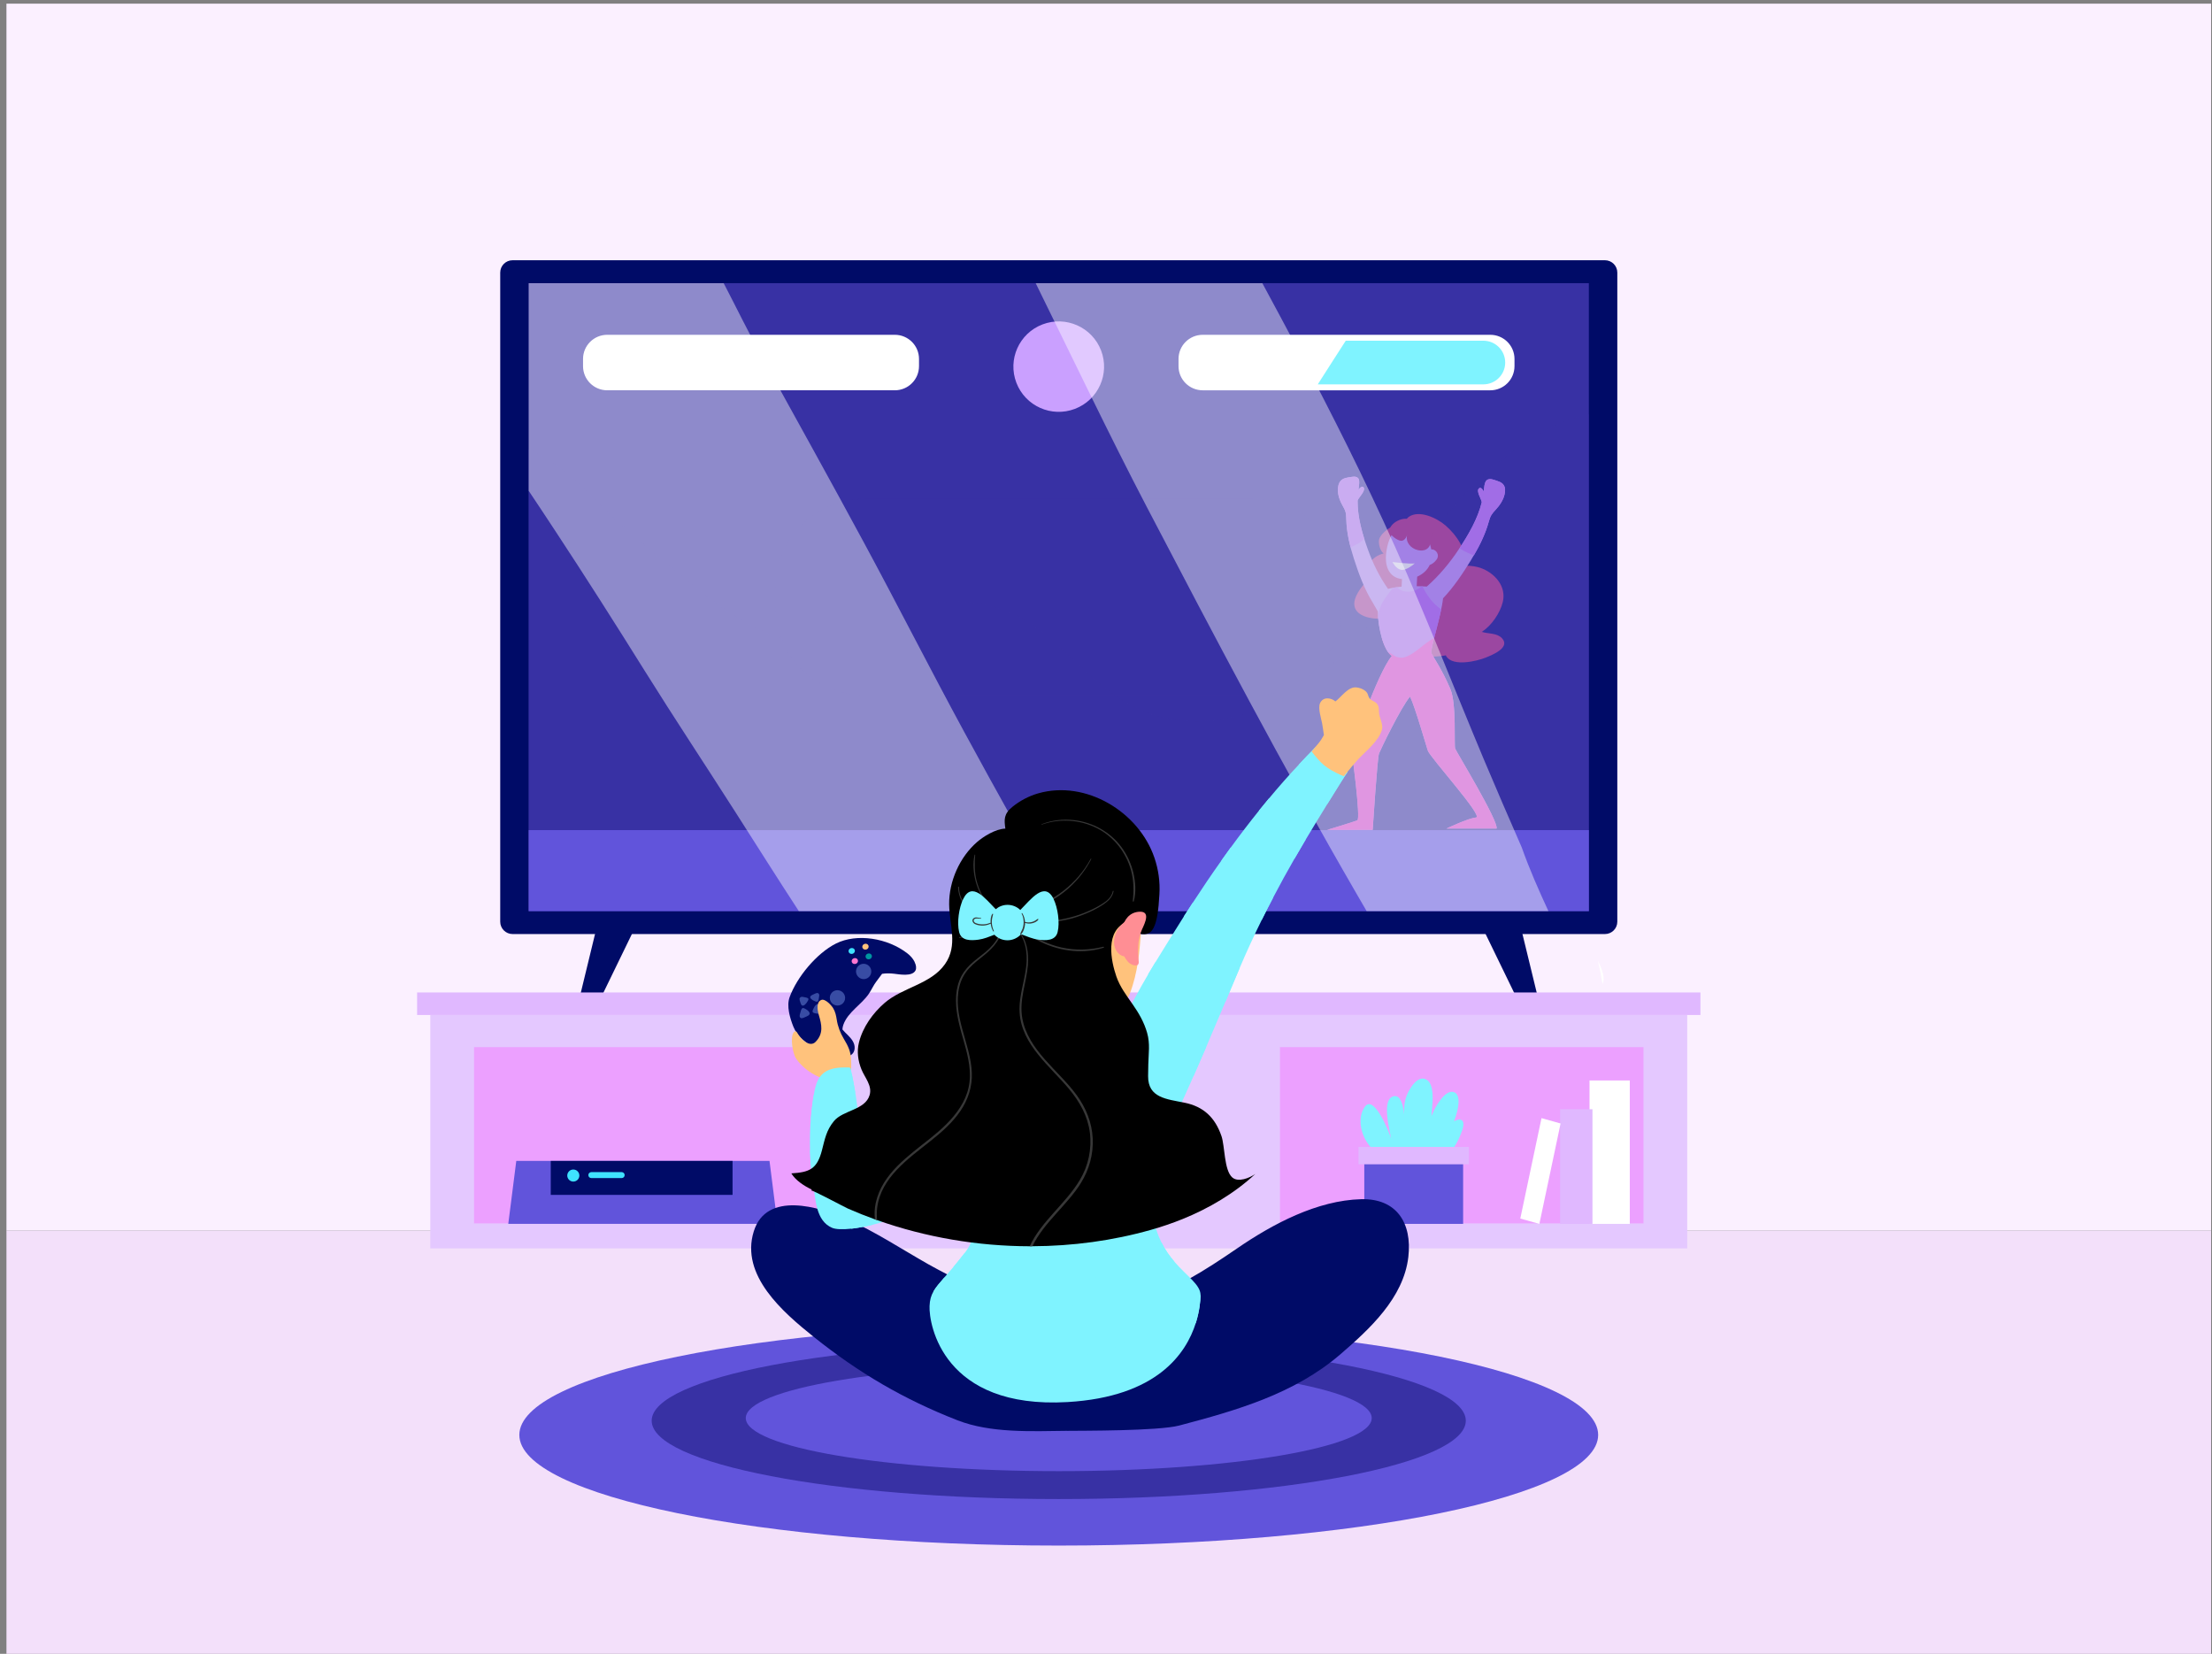 <svg width="301" height="225" viewBox="0 0 301 225" fill="none" xmlns="http://www.w3.org/2000/svg">
<rect x="0" y="0" width="301" height="225" fill="#808080" stroke="none"/>
<g clip-path="url(#clip0_834_268369)">
<rect x="-25.123" y="167.401" width="353" height="61.268" fill="#F3E0FA"/>
<rect x="-25.123" y="0.5" width="353" height="166.901" fill="#FBF0FF"/>
<g clip-path="url(#clip1_834_268369)">
<path d="M218.393 35.406H69.752C68.822 35.406 68.068 36.158 68.068 37.085V125.399C68.068 126.327 68.822 127.078 69.752 127.078H218.393C219.323 127.078 220.077 126.327 220.077 125.399V37.085C220.077 36.158 219.323 35.406 218.393 35.406Z" fill="#000B67"/>
<path d="M216.204 38.526H71.941V123.958H216.204V38.526Z" fill="#3831A4"/>
<g style="mix-blend-mode:multiply" opacity="0.44">
<path d="M216.204 56.351V123.958H71.941V61.159C72.255 61.28 72.564 61.415 72.868 61.565C76.451 63.309 79.145 66.186 81.929 68.947C85.077 72.062 88.506 74.884 91.944 77.672C97.254 81.991 103.952 87.998 111.381 87.284C113.697 87.06 115.563 85.829 117.598 84.845C120.115 83.632 122.697 82.807 125.443 82.285C131.271 81.18 136.815 82.108 141.549 85.787C146.681 89.77 150.259 95.002 156.715 97.157C164.181 99.652 172.086 97.078 178.294 92.75C186.083 87.321 190.19 79.519 195.471 71.936C199.77 65.766 207.938 58.211 216.204 56.351Z" fill="#3831A4"/>
</g>
<path d="M216.204 112.938H71.941V123.959H216.204V112.938Z" fill="#6154DB"/>
<g opacity="0.72">
<path d="M204.397 86.845C203.71 86.09 202.526 86.249 201.637 85.969C202.952 85.129 204.131 83.408 204.496 81.893C205.019 79.724 203.345 77.901 201.399 77.243C200.996 77.108 200.164 76.931 199.411 76.968C199.64 74.869 198.204 72.789 196.707 71.493C195.584 70.518 193.142 69.301 191.678 70.332C191.491 70.462 191.046 71.05 190.864 71.586C190.817 71.544 190.77 71.512 190.719 71.493C189.709 71.115 187.968 72.426 187.674 73.354C187.529 73.815 187.753 74.921 188.277 75.303C187.505 75.471 186.705 75.993 186.387 76.651C185.99 77.467 186.864 78.395 187.636 78.237C186.303 78.428 185.106 79.897 184.572 81.021C183.543 83.198 185.438 84.08 187.356 84.173C187.463 84.178 188.764 84.136 189.755 83.968C189.297 84.537 189.002 85.293 188.993 86.02C188.965 88.347 191.177 89.131 193.142 89.317C193.343 89.336 195.453 89.415 196.744 89.163C196.763 89.219 196.791 89.275 196.828 89.336C197.783 90.712 200.94 89.956 202.138 89.48C202.98 89.145 205.567 88.133 204.402 86.85L204.397 86.845Z" fill="#C04FA0"/>
<path d="M200.164 76.208C201.174 74.571 202.068 72.836 202.577 70.999C202.807 70.173 202.966 69.94 203.56 69.306C204.088 68.742 204.57 68 204.734 67.254C204.954 66.27 204.668 65.72 203.78 65.449C203.349 65.319 202.685 64.973 202.273 65.365C201.969 65.654 201.955 66.47 201.885 66.867C201.763 66.568 201.45 66.158 201.188 66.522C200.935 66.876 201.478 67.785 201.576 68.107C201.6 68.177 201.618 68.252 201.632 68.331C201.08 70.598 199.803 72.78 198.512 74.725C197.254 76.618 195.841 78.307 194.152 79.804C193.722 79.776 193.254 79.757 192.777 79.752L192.843 78.456C193.582 78.129 194.218 77.584 194.55 76.861C195.023 76.712 195.518 76.189 195.621 75.872C195.827 75.247 195.238 74.674 194.761 74.748C194.616 73.941 194.251 73.172 193.769 72.608C193.254 72.001 191.669 70.826 190.377 71.857C189.142 72.347 188.721 74.291 188.609 75.387C188.464 76.842 188.88 78.344 190.415 78.722C190.532 78.75 190.653 78.768 190.775 78.787L190.724 79.822C190.027 79.878 189.381 79.976 188.88 80.121C187.725 78.479 186.846 76.712 186.144 74.776C185.391 72.692 184.708 70.379 184.736 68.093C184.773 68.019 184.806 67.949 184.843 67.883C185.016 67.59 185.756 66.783 185.597 66.4C185.438 66.009 185.035 66.359 184.853 66.634C184.881 66.237 185.068 65.44 184.848 65.113C184.553 64.67 183.838 64.908 183.398 64.969C182.49 65.099 182.088 65.594 182.055 66.582C182.032 67.333 182.308 68.126 182.673 68.755C183.08 69.464 183.173 69.712 183.192 70.551C183.23 72.412 183.66 74.235 184.221 75.975C184.9 78.083 185.629 80.097 186.794 81.977C187.023 82.35 187.243 82.774 187.482 83.18C187.529 85.46 188.249 88.417 189.39 89.252C187.355 91.742 183.927 102.04 183.927 102.04C183.927 102.04 185.194 111.413 184.703 111.614C184.217 111.814 180.577 112.915 180.577 112.915H186.789C186.789 112.915 187.426 103.112 187.65 102.529C187.875 101.946 190.593 96.308 191.874 94.769C192.581 96.252 193.984 101.191 194.293 102.123C194.606 103.056 201.937 111.124 200.856 111.227C199.775 111.325 196.838 112.728 196.838 112.728H203.649C203.939 111.726 198.175 102.291 198.012 101.839C197.848 101.387 198.218 95.776 197.362 93.743C196.281 91.178 194.985 89.294 194.803 88.902C194.555 88.366 196.131 83.74 196.365 81.403C197.862 79.813 199.027 78.055 200.168 76.208H200.164Z" fill="#CAA0FF"/>
<path d="M197.357 93.738C196.276 91.173 194.98 89.289 194.798 88.897C194.667 88.618 195.041 87.2 195.462 85.577C195.158 85.535 194.854 85.493 194.555 85.46C193.521 85.348 192.492 85.311 191.462 85.484C190.373 85.665 188.955 85.992 188.024 86.757C188.352 87.881 188.815 88.823 189.385 89.243C187.351 91.733 183.922 102.03 183.922 102.03C183.922 102.03 185.189 111.404 184.698 111.604C184.212 111.805 180.572 112.905 180.572 112.905H186.785C186.785 112.905 187.421 103.103 187.645 102.52C187.87 101.937 190.588 96.299 191.869 94.76C192.576 96.243 193.979 101.181 194.288 102.114C194.601 103.047 201.932 111.115 200.851 111.217C199.77 111.315 196.833 112.719 196.833 112.719H203.644C203.934 111.716 198.171 102.282 198.007 101.829C197.843 101.377 198.213 95.767 197.357 93.734V93.738Z" fill="#FF4FD8"/>
<path d="M203.784 65.444C203.354 65.314 202.69 64.968 202.278 65.36C201.974 65.649 201.96 66.465 201.89 66.862C201.768 66.563 201.455 66.153 201.193 66.517C200.94 66.871 201.483 67.781 201.581 68.102C201.605 68.172 201.623 68.247 201.637 68.326C201.099 70.546 199.864 72.682 198.597 74.594C198.929 74.813 199.275 75.009 199.645 75.177C199.958 75.317 200.243 75.443 200.561 75.555C201.408 74.109 202.143 72.593 202.582 70.998C202.811 70.173 202.971 69.94 203.565 69.305C204.093 68.741 204.575 68 204.739 67.254C204.959 66.269 204.673 65.719 203.784 65.449V65.444Z" fill="#C984FF"/>
<path d="M183.192 70.546C183.22 71.885 183.449 73.204 183.786 74.487C183.838 74.459 183.894 74.431 183.945 74.403C184.291 74.235 184.647 74.067 184.979 73.867C185.232 73.713 185.442 73.503 185.643 73.288C185.115 71.619 184.717 69.847 184.74 68.088C184.778 68.014 184.811 67.944 184.848 67.879C185.021 67.585 185.76 66.778 185.601 66.396C185.442 66.004 185.04 66.354 184.857 66.629C184.885 66.232 185.073 65.435 184.853 65.108C184.558 64.665 183.842 64.903 183.403 64.964C182.495 65.094 182.093 65.589 182.06 66.577C182.037 67.328 182.313 68.121 182.677 68.751C183.084 69.46 183.178 69.707 183.197 70.546H183.192Z" fill="#C984FF"/>
<path d="M189.91 89.308C190.148 89.415 190.42 89.481 190.672 89.481C191.243 89.481 191.818 89.149 192.31 88.832C192.95 88.417 193.512 87.904 194.125 87.457C194.433 87.233 194.779 86.99 195.154 86.808C195.448 85.633 195.855 84.159 196.117 82.891C196.024 82.83 195.926 82.77 195.837 82.704C195.238 82.257 194.747 81.702 194.326 81.086C194.125 80.797 193.942 80.494 193.774 80.181C193.704 80.046 193.629 79.915 193.573 79.78C193.526 79.78 193.474 79.78 193.423 79.78C192.918 80.275 192.165 80.531 191.467 80.494C190.972 80.471 190.429 80.27 190.153 79.888C189.942 79.915 189.737 79.944 189.545 79.981C189.493 80.041 189.442 80.102 189.395 80.163C189.096 80.545 188.796 80.918 188.525 81.319C188.263 81.711 188.006 82.121 187.837 82.564C187.758 82.77 187.683 82.984 187.636 83.199C187.594 83.394 187.59 83.586 187.538 83.782C187.533 83.8 187.524 83.819 187.515 83.838C187.641 85.633 188.142 87.666 188.899 88.739C189.269 88.832 189.568 89.163 189.91 89.317V89.308Z" fill="#C984FF"/>
<path d="M189.483 76.469C189.483 76.469 191.855 76.758 192.515 76.651C192.515 76.651 191.383 77.667 190.653 77.523C189.923 77.378 189.483 76.469 189.483 76.469Z" fill="white"/>
<path d="M192 70.826C191.153 70.071 188.931 71.167 189.086 72.337C189.147 72.804 190.12 73.517 190.606 73.573C191.06 73.624 191.392 73.149 191.476 72.743C190.952 74.888 194.676 75.891 194.667 73.582C194.662 72.272 193.689 70.859 191.995 70.826H192Z" fill="#C04FA0"/>
</g>
<path d="M82.022 135.23H78.991L81.283 125.786H86.612L82.022 135.23Z" fill="#000B67"/>
<path d="M206.118 135.23H209.154L206.857 125.786H201.529L206.118 135.23Z" fill="#000B67"/>
<g style="mix-blend-mode:multiply" opacity="0.71">
<path d="M117.687 67.869H170.454C177.176 67.869 182.635 73.311 182.635 80.013V82.475C182.635 89.177 177.176 94.619 170.454 94.619H117.687C110.965 94.619 105.506 89.177 105.506 82.475V80.013C105.506 73.311 110.965 67.869 117.687 67.869Z" fill="#3831A4"/>
</g>
<path d="M163.662 53.101L202.793 53.101C204.611 53.101 206.086 51.631 206.086 49.817V48.833C206.086 47.02 204.611 45.55 202.793 45.55L163.662 45.55C161.843 45.55 160.369 47.02 160.369 48.833V49.817C160.369 51.631 161.843 53.101 163.662 53.101Z" fill="white"/>
<path d="M179.403 52.158C180.652 50.227 181.868 48.278 183.126 46.352H201.843C203.489 46.352 204.822 47.681 204.822 49.322C204.822 50.964 203.489 52.293 201.843 52.293H179.318C179.346 52.246 179.379 52.204 179.407 52.158H179.403Z" fill="#7FF3FF"/>
<path d="M82.631 53.1L121.761 53.1C123.58 53.1 125.055 51.63 125.055 49.816V48.832C125.055 47.019 123.58 45.549 121.761 45.549L82.631 45.549C80.812 45.549 79.337 47.019 79.337 48.832V49.816C79.337 51.63 80.812 53.1 82.631 53.1Z" fill="white"/>
<path d="M146.276 55.624C149.458 54.408 151.049 50.851 149.83 47.679C148.61 44.507 145.042 42.921 141.86 44.136C138.678 45.352 137.087 48.91 138.307 52.082C139.526 55.254 143.094 56.84 146.276 55.624Z" fill="#CAA0FF"/>
<g style="mix-blend-mode:overlay" opacity="0.43">
<path d="M131.159 99.489C126.551 91.001 122.187 82.387 117.598 73.89C113.004 65.389 108.312 56.943 103.644 48.483C101.847 45.228 100.21 41.852 98.475 38.526H71.941V66.774C73.134 68.546 74.304 70.327 75.478 72.109C79.665 78.461 83.744 84.882 87.772 91.332C91.785 97.758 95.981 104.078 100.06 110.467C102.933 114.967 105.781 119.486 108.7 123.958H144.814C140.178 115.848 135.613 107.697 131.159 99.489Z" fill="white"/>
<path d="M210.703 123.958H185.966C185.536 123.212 185.101 122.471 184.67 121.725C174.627 104.404 165.28 86.645 156.013 68.9C150.947 59.195 146.222 49.267 141.381 39.445C141.231 39.142 141.081 38.834 140.932 38.526H171.773C173.406 41.544 175.029 44.57 176.634 47.602C181.297 56.42 185.788 65.342 189.863 74.45C194.115 83.964 197.876 93.687 201.908 103.299C203.597 107.314 205.333 111.311 207.077 115.303C208.125 118.264 209.388 121.114 210.703 123.958Z" fill="white"/>
</g>
<path d="M229.591 138.094H58.553V169.843H229.591V138.094Z" fill="#E4C8FF"/>
<path d="M231.388 135.021H56.757V138.094H231.388V135.021Z" fill="#E0B8FF"/>
<path d="M223.636 142.464H174.172V166.444H223.636V142.464Z" fill="#ECA0FF"/>
<path d="M113.972 142.464H64.508V166.444H113.972V142.464Z" fill="#ECA0FF"/>
<path d="M221.775 146.997H216.297V166.509H221.775V146.997Z" fill="white"/>
<path d="M216.695 150.914H212.288V166.509H216.695V150.914Z" fill="#E0B8FF"/>
<path d="M209.472 166.509L206.876 165.786L209.762 152.122L212.359 152.85L209.472 166.509Z" fill="white"/>
<path d="M197.861 152.527C198.497 150.923 198.844 148.955 197.861 148.591C196.729 148.176 195.49 150.336 195.148 151.044C195.031 151.287 194.905 151.553 194.788 151.833C194.816 151.487 194.844 151.156 194.867 150.844C194.952 149.851 195.195 147.551 194.138 146.903C192.917 146.152 191.757 148.176 191.42 149.039C191.092 149.874 191.041 150.751 191.069 151.632C190.943 150.401 190.615 148.983 189.694 149.137C187.897 149.435 189.132 153.829 189.301 154.929C189.011 153.973 186.957 148.834 185.722 150.578C184.927 151.702 185.03 153.232 185.516 154.453C186.578 157.121 189.506 158.385 192.224 158.525C193.497 158.59 195.022 158.506 196.13 157.83C197.552 156.958 198.446 155.312 198.97 153.777C199.489 152.238 198.689 152.098 197.871 152.537L197.861 152.527Z" fill="#7FF3FF"/>
<path d="M199.096 158.096H185.647V166.509H199.096V158.096Z" fill="#6154DB"/>
<path d="M199.887 156.039H184.856V158.403H199.887V156.039Z" fill="#E0B8FF"/>
<path d="M105.796 166.509H69.163L69.79 161.594L70.253 157.942H104.711L105.174 161.594L105.796 166.509Z" fill="#6154DB"/>
<path d="M99.682 157.942H74.945V162.564H99.682V157.942Z" fill="#000B67"/>
<path d="M78.837 159.934C78.837 160.386 78.468 160.755 78.014 160.755C77.56 160.755 77.19 160.386 77.19 159.934C77.19 159.482 77.56 159.113 78.014 159.113C78.468 159.113 78.837 159.482 78.837 159.934Z" fill="#3FE2FF"/>
<path d="M84.595 160.279H80.465C80.24 160.279 80.058 160.097 80.058 159.874C80.058 159.65 80.24 159.468 80.465 159.468H84.595C84.82 159.468 85.002 159.65 85.002 159.874C85.002 160.097 84.82 160.279 84.595 160.279Z" fill="#3FE2FF"/>
<path d="M144.07 210.276C184.609 210.276 217.471 203.536 217.471 195.222C217.471 186.908 184.609 180.168 144.07 180.168C103.532 180.168 70.669 186.908 70.669 195.222C70.669 203.536 103.532 210.276 144.07 210.276Z" fill="#6154DB"/>
<path d="M144.07 203.947C174.662 203.947 199.461 199.176 199.461 193.291C199.461 187.406 174.662 182.635 144.07 182.635C113.478 182.635 88.679 187.406 88.679 193.291C88.679 199.176 113.478 203.947 144.07 203.947Z" fill="#3831A4"/>
<path d="M144.07 200.151C167.591 200.151 186.658 196.919 186.658 192.932C186.658 188.945 167.591 185.713 144.07 185.713C120.55 185.713 101.482 188.945 101.482 192.932C101.482 196.919 120.55 200.151 144.07 200.151Z" fill="#6154DB"/>
<path d="M145.226 194.663C140.361 194.719 134.827 194.999 130.28 193.227C123.006 190.387 116.864 186.796 110.708 181.866C106.558 178.541 100.701 173.514 102.573 167.521C104.294 162.013 111.465 164.159 115.273 165.866C119.137 167.596 122.692 169.946 126.364 172.026C129.611 173.864 134.153 175.757 136.548 178.718C139.191 178.471 141.816 178.844 144.505 178.798C147.803 178.742 151.298 178.247 154.427 177.249C159.653 175.584 163.933 172.87 168.316 169.862C173.204 166.505 179.244 163.301 185.236 163.151C190.022 163.035 192.178 166.365 191.64 171.014C190.99 176.592 186.363 180.826 182.397 184.249C176.147 189.636 168.246 191.893 160.457 193.945C157.627 194.691 147.177 194.645 145.226 194.668V194.663Z" fill="#000B67"/>
<path d="M154.75 120.517C155.401 122.419 155.387 124.513 155.27 126.495C155.101 129.322 154.821 132.381 153.754 135.142C152.996 137.11 151.116 137.795 148.674 137.991C146.208 138.187 143.261 137.749 141.446 136.448C137.442 133.575 137.732 128.468 140.188 124.775C141.292 123.119 142.967 121.519 144.819 120.335C146.204 119.449 148.108 118.455 149.932 118.535C151.972 118.623 154.03 119.346 154.746 120.521L154.75 120.517Z" fill="#FFC27C"/>
<path d="M124.447 130.846C124.222 130.394 123.848 129.993 123.469 129.704C120.793 127.628 116.611 126.934 113.753 128.37C111.129 129.69 108.439 132.931 107.447 135.664C107.008 136.872 107.485 138.495 107.962 139.688C108.49 141.013 109.697 141.96 110.965 142.617C111.868 143.088 112.827 143.443 113.814 143.681C114.764 143.909 116.223 143.904 116.298 142.603C116.335 141.899 115.858 141.311 115.386 140.845C115.119 140.584 114.862 140.332 114.633 140.057C114.647 139.842 114.684 139.633 114.754 139.437C115.376 137.674 117.201 136.708 118.221 135.216C118.599 134.661 118.847 134.06 119.254 133.528C119.516 133.187 119.764 132.828 120.031 132.488C120.569 132.404 121.14 132.418 121.64 132.474C122.389 132.563 124.133 132.898 124.578 132.031C124.653 131.886 124.667 131.714 124.653 131.551C124.629 131.308 124.554 131.075 124.442 130.851L124.447 130.846Z" fill="#000B67"/>
<path d="M116.312 129.242C116.382 129.452 116.256 129.685 116.027 129.759C115.798 129.834 115.554 129.727 115.484 129.517C115.414 129.307 115.54 129.074 115.77 128.999C115.999 128.925 116.242 129.032 116.312 129.242Z" fill="#3FE2FF"/>
<path d="M118.183 128.659C118.253 128.869 118.127 129.102 117.898 129.176C117.669 129.251 117.425 129.144 117.355 128.934C117.285 128.724 117.411 128.491 117.641 128.416C117.87 128.342 118.113 128.449 118.183 128.659Z" fill="#FFC27C"/>
<path d="M116.733 130.613C116.803 130.823 116.677 131.056 116.448 131.131C116.219 131.205 115.975 131.098 115.905 130.888C115.835 130.678 115.961 130.445 116.19 130.37C116.42 130.296 116.663 130.403 116.733 130.613Z" fill="#FF77D1"/>
<path d="M118.628 129.978C118.698 130.188 118.571 130.421 118.342 130.496C118.113 130.57 117.87 130.463 117.8 130.253C117.729 130.043 117.856 129.81 118.085 129.736C118.314 129.661 118.557 129.768 118.628 129.978Z" fill="#0095A0"/>
<path d="M118.478 131.755C118.707 132.287 118.464 132.898 117.936 133.126C117.407 133.35 116.799 133.103 116.57 132.576C116.34 132.049 116.584 131.433 117.112 131.205C117.641 130.981 118.249 131.228 118.478 131.755Z" fill="#384CA4"/>
<path d="M114.914 135.351C115.143 135.882 114.9 136.493 114.371 136.722C113.843 136.95 113.234 136.698 113.005 136.171C112.776 135.644 113.019 135.029 113.548 134.8C114.076 134.576 114.685 134.824 114.914 135.351Z" fill="#384CA4"/>
<path d="M108.823 135.79C108.729 135.916 108.888 136.308 108.931 136.443C108.963 136.555 109.038 136.76 109.164 136.807C109.398 136.895 109.712 136.527 109.815 136.354C109.894 136.219 110.081 135.991 109.983 135.86C109.871 135.715 109.52 135.687 109.352 135.645C109.146 135.594 108.945 135.58 108.823 135.79Z" fill="#384CA4"/>
<path d="M111.948 137.711C112.022 137.552 111.737 137.118 111.662 136.974C111.601 136.857 111.48 136.657 111.335 136.619C111.077 136.554 110.811 136.955 110.727 137.151C110.661 137.305 110.488 137.575 110.614 137.72C110.759 137.883 111.162 137.888 111.367 137.93C111.615 137.977 111.859 137.981 111.948 137.711Z" fill="#384CA4"/>
<path d="M111.279 135.109C111.138 135.043 110.745 135.263 110.61 135.323C110.498 135.375 110.306 135.472 110.259 135.594C110.179 135.818 110.554 136.065 110.731 136.144C110.876 136.205 111.129 136.363 111.265 136.247C111.419 136.116 111.424 135.766 111.461 135.589C111.503 135.384 111.503 135.188 111.274 135.109H111.279Z" fill="#384CA4"/>
<path d="M108.992 138.508C109.137 138.606 109.595 138.359 109.75 138.294C109.876 138.238 110.101 138.131 110.157 137.981C110.25 137.716 109.871 137.408 109.689 137.315C109.549 137.24 109.315 137.063 109.165 137.179C108.997 137.31 108.936 137.702 108.87 137.902C108.791 138.145 108.753 138.392 108.992 138.513V138.508Z" fill="#384CA4"/>
<path d="M113.346 146.964C111.447 146.922 109.267 145.481 108.266 143.923C107.943 143.42 107.443 141.186 108.018 140.416C108.13 140.267 108.369 140.295 108.458 140.463C108.986 141.452 110.198 142.538 110.979 141.746C112.093 140.612 111.807 139.381 111.428 138.122C111.199 137.352 111.077 136.317 111.76 136.042C112.28 135.832 113.136 136.769 113.374 137.166C113.66 137.637 113.777 138.169 113.856 138.696C113.996 139.628 114.333 140.524 114.82 141.33C115.428 142.338 115.774 143.07 115.816 144.213C115.84 144.889 115.914 145.854 115.442 146.404C115.002 146.913 113.931 147.202 113.342 146.964H113.346Z" fill="#FFC27C"/>
<path d="M183.37 105.03C183.037 105.491 181.863 107.371 180.624 109.381C179.482 111.232 178.289 113.195 177.653 114.263C177.616 114.319 177.583 114.371 177.555 114.422C177.082 115.215 176.615 116.012 176.156 116.814C175.151 118.563 174.173 120.335 173.237 122.131C172.704 123.143 172.189 124.16 171.684 125.176C170.613 127.349 169.598 129.551 168.658 131.766C168.587 131.929 168.517 132.097 168.447 132.26C167.872 133.622 167.301 134.984 166.726 136.345C165.87 138.383 165.009 140.412 164.134 142.441C163.559 143.789 162.974 145.132 162.38 146.47C160.911 149.795 159.395 153.097 157.795 156.362C157.931 156.082 156.429 154.608 155.709 153.89C155.531 153.713 155.41 153.587 155.358 153.526C155.255 153.405 155.152 153.284 155.054 153.162C154.413 152.398 153.777 151.6 153.202 150.765C152.645 149.963 152.145 149.119 151.742 148.238C150.227 144.894 151.382 142.217 152.79 139.097C153.81 136.844 154.989 134.676 156.247 132.545C156.565 131.999 156.888 131.458 157.22 130.922C158.109 129.457 159.021 128.007 159.924 126.552C160.312 125.932 160.7 125.311 161.093 124.691C161.496 124.057 161.903 123.427 162.319 122.798C163.573 120.867 164.864 118.96 166.202 117.08C166.618 116.483 167.044 115.896 167.474 115.308C168.714 113.606 169.991 111.932 171.31 110.295C171.759 109.735 172.213 109.18 172.676 108.63C173.99 107.049 175.347 105.505 176.755 104.008C177.48 103.225 178.229 102.451 178.986 101.69C180.404 102.427 182.022 104.479 183.374 105.03H183.37Z" fill="#7FF3FF"/>
<path d="M163.376 176.28C163.343 176.984 163.235 178.35 162.725 179.978C161.411 184.156 157.435 190.046 145.258 190.751C128.347 191.73 126.383 180.197 126.49 177.693C126.523 176.862 126.691 176.275 127.028 175.687C127.356 175.118 127.847 174.549 128.53 173.771C128.881 173.369 129.283 172.912 129.741 172.367C130.186 171.84 130.677 171.234 131.229 170.52C131.285 170.445 131.346 170.371 131.402 170.296C132.169 169.294 132.623 167.936 132.857 166.439C132.965 165.777 133.025 165.087 133.058 164.387C133.133 162.489 132.974 160.512 132.745 158.791C132.628 157.928 132.497 157.131 132.37 156.445C132.09 154.948 131.837 153.978 131.837 153.978C131.837 153.978 135.004 147.235 143.186 147.668C147.78 147.911 151.138 149.459 153.197 150.765C154.806 151.791 155.624 152.673 155.624 152.673C155.624 152.673 155.634 152.798 155.648 153.041C155.662 153.246 155.676 153.531 155.704 153.885C155.751 154.552 155.821 155.461 155.919 156.553C156.013 157.649 156.139 158.931 156.293 160.33C156.429 161.599 156.593 162.965 156.789 164.373C156.831 164.714 156.878 165.054 156.93 165.399C157.131 166.817 157.533 168.011 158.038 169.028C158.548 170.058 159.17 170.912 159.802 171.649C161.519 173.645 163.338 174.764 163.366 176.172C163.366 176.205 163.366 176.242 163.366 176.28H163.376Z" fill="#7FF3FF"/>
<path d="M130.495 160.694C129.316 161.842 127.861 162.849 126.299 163.702C125.382 164.211 124.428 164.663 123.464 165.064C121.86 165.736 120.236 166.258 118.763 166.622C117.696 166.888 116.705 167.069 115.849 167.163C114.651 167.293 113.72 167.256 113.22 167.042C111.04 166.104 110.988 163.25 110.675 161.273C110.548 160.489 110.45 159.706 110.375 158.913C110.301 158.125 110.249 157.332 110.226 156.539C110.184 155.126 110.216 153.718 110.329 152.314C110.366 151.843 110.413 151.377 110.464 150.906C110.539 150.285 110.619 149.665 110.722 149.045C110.754 148.835 110.792 148.634 110.834 148.429C110.974 147.73 111.185 147.021 111.624 146.447C112.546 145.249 114.136 145.197 115.521 145.23C115.629 145.23 115.741 145.305 115.764 145.412C115.806 145.612 115.849 145.813 115.891 146.013C116.073 146.881 116.237 147.758 116.377 148.63C116.41 148.807 116.438 148.989 116.466 149.166C116.555 149.749 116.639 150.337 116.709 150.924C116.822 151.81 116.91 152.701 116.981 153.592C116.999 153.788 117.013 153.983 117.027 154.179C117.065 154.72 117.098 155.261 117.121 155.798C117.135 156.059 117.135 156.325 117.144 156.586C117.79 156.222 118.421 155.854 119.044 155.485C119.572 155.173 120.096 154.856 120.615 154.538C121.359 154.095 122.094 153.648 122.833 153.2C124.578 152.137 126.355 151.083 128.278 150.061C128.961 149.698 129.798 149.194 130.832 148.648C130.645 148.746 131.29 154.926 131.248 155.62C131.145 157.285 131.81 159.421 130.495 160.694Z" fill="#7FF3FF"/>
<g style="mix-blend-mode:multiply">
<path d="M126.299 163.702C125.382 164.21 124.428 164.662 123.464 165.063C123.151 164.504 122.898 163.925 122.706 163.506C121.874 161.715 121.27 159.812 120.924 157.867C120.728 156.767 120.629 155.652 120.615 154.538C121.359 154.095 122.093 153.647 122.833 153.199C123.015 155.704 123.604 158.18 124.582 160.502C124.769 160.95 125.663 162.331 126.299 163.702Z" fill="#7FF3FF"/>
</g>
<g style="mix-blend-mode:multiply">
<path d="M142.976 177.74C137.985 177.633 133.185 175.721 129.742 172.367C130.187 171.84 130.678 171.234 131.23 170.521C134.687 173.319 139.196 174.881 143.636 174.783C147.434 174.695 151.125 173.449 154.376 171.523C155.653 170.772 156.879 169.938 158.044 169.028C158.553 170.059 159.176 170.912 159.807 171.649C158.268 172.852 156.565 173.85 155.288 174.545C151.546 176.583 147.266 177.833 142.976 177.74Z" fill="#7FF3FF"/>
</g>
<g style="mix-blend-mode:multiply">
<path d="M163.376 176.28C163.343 176.984 163.235 178.35 162.726 179.978C161.107 181.358 159.348 182.575 157.482 183.611C153.131 186.031 148.158 187.467 143.144 187.192C135.968 186.801 129.049 182.342 127.028 175.687C127.356 175.118 127.847 174.549 128.53 173.771C130.64 180.575 137.872 184.758 145.066 184.52C149.487 184.371 153.706 182.818 157.439 180.509C159.301 179.357 161.102 178.047 162.796 176.662C162.987 176.503 163.179 176.34 163.371 176.172C163.371 176.205 163.371 176.242 163.371 176.28H163.376Z" fill="#7FF3FF"/>
</g>
<g style="mix-blend-mode:multiply">
<path d="M164.134 142.441C163.558 143.789 162.974 145.132 162.38 146.47C162.033 144.6 161.547 142.763 160.887 140.972C159.774 137.959 158.188 135.114 156.242 132.545C156.56 131.999 156.883 131.458 157.215 130.922C159.69 133.599 161.678 136.639 163.142 140.025C163.456 140.748 163.802 141.564 164.134 142.441Z" fill="#7FF3FF"/>
</g>
<g style="mix-blend-mode:multiply">
<path d="M168.658 131.766C168.588 131.929 168.517 132.097 168.447 132.26C167.872 133.622 167.301 134.984 166.726 136.346C166.445 134.839 166.01 133.361 165.477 131.934C164.48 129.257 162.941 126.851 161.089 124.691C161.491 124.057 161.898 123.427 162.314 122.798C164.85 124.966 166.833 127.69 168.232 130.777C168.368 131.076 168.513 131.411 168.658 131.766Z" fill="#7FF3FF"/>
</g>
<g style="mix-blend-mode:multiply">
<path d="M173.238 122.13C172.704 123.142 172.19 124.159 171.684 125.176C171.39 124.136 170.945 123.096 170.281 122.009C169.158 120.176 167.727 118.577 166.197 117.08C166.614 116.483 167.039 115.895 167.47 115.308C169.603 117.215 171.596 119.295 173.036 121.781C173.102 121.897 173.167 122.014 173.238 122.13Z" fill="#7FF3FF"/>
</g>
<g style="mix-blend-mode:multiply">
<path d="M177.653 114.263C177.615 114.319 177.582 114.371 177.554 114.422C177.082 115.215 176.614 116.012 176.156 116.814C176.062 116.609 175.964 116.404 175.861 116.204C174.715 113.937 173.176 111.955 171.305 110.295C171.754 109.735 172.208 109.18 172.671 108.63C174.635 110.206 176.324 112.1 177.653 114.263Z" fill="#7FF3FF"/>
</g>
<g style="mix-blend-mode:multiply">
<path d="M183.369 105.03C183.037 105.491 181.863 107.371 180.623 109.381C179.711 107.343 178.364 105.538 176.75 104.008C177.475 103.225 178.224 102.451 178.981 101.69C180.399 102.427 182.017 104.479 183.369 105.03Z" fill="#7FF3FF"/>
</g>
<g style="mix-blend-mode:multiply">
<path d="M116.377 148.629C115.647 148.839 114.931 149.035 114.37 149.329C112.854 150.126 111.643 151.283 110.328 152.313C110.366 151.842 110.412 151.376 110.464 150.905C110.539 150.285 110.618 149.664 110.721 149.044C111.498 148.368 112.358 147.799 113.196 147.328C113.921 146.917 114.889 146.372 115.89 146.013C116.073 146.88 116.236 147.757 116.377 148.629Z" fill="#7FF3FF"/>
</g>
<g style="mix-blend-mode:multiply">
<path d="M116.981 153.591C116.115 154.17 115.236 154.72 114.487 155.326C113.07 156.473 111.694 157.658 110.375 158.913C110.3 158.124 110.249 157.332 110.226 156.539C111.208 155.508 112.237 154.529 113.336 153.629C114.337 152.803 115.484 151.726 116.709 150.924C116.821 151.81 116.91 152.701 116.981 153.591Z" fill="#7FF3FF"/>
</g>
<g style="mix-blend-mode:multiply">
<path d="M118.599 165.749C118.65 166.048 118.707 166.337 118.763 166.621C117.696 166.887 116.704 167.069 115.848 167.162C115.198 164.737 115.395 161.795 115.647 159.682C115.876 157.779 116.321 155.928 117.027 154.184C117.065 154.72 117.097 155.261 117.121 155.797C117.135 156.058 117.135 156.324 117.144 156.585C117.79 156.222 118.421 155.853 119.043 155.485C118.618 157.094 118.328 158.735 118.243 160.437C118.159 162.214 118.29 164 118.599 165.749Z" fill="#7FF3FF"/>
</g>
<g style="mix-blend-mode:multiply">
<path d="M156.794 164.373C156.013 164.844 155.213 165.232 154.586 165.525C152.065 166.719 149.37 167.531 146.615 167.964C142.012 168.692 137.147 168.281 132.857 166.439C132.965 165.777 133.026 165.087 133.059 164.387C137.479 165.213 141.923 165.385 146.381 164.443C148.931 163.902 151.345 163.007 153.655 161.822C154.455 161.407 155.358 160.768 156.298 160.33C156.434 161.599 156.598 162.965 156.794 164.373Z" fill="#7FF3FF"/>
</g>
<g style="mix-blend-mode:multiply">
<path d="M155.924 156.553C152.397 158.493 147.719 159.164 143.869 159.425C140.403 159.659 136.282 159.752 132.745 158.791C132.628 157.928 132.497 157.131 132.371 156.445C136.132 156.287 139.884 156.651 143.678 156.063C147.785 155.424 151.611 153.811 155.648 153.041C155.662 153.246 155.676 153.531 155.705 153.885C155.751 154.552 155.821 155.461 155.92 156.553H155.924Z" fill="#7FF3FF"/>
</g>
<path d="M187.654 96.961C187.612 96.495 187.687 96.117 187.355 95.725C187.079 95.399 186.63 95.357 186.373 95.021C186.097 94.662 186.218 94.34 185.774 93.99C185.395 93.697 185.035 93.585 184.576 93.524C183.453 93.384 182.513 94.849 181.713 95.431C181.175 94.932 180.034 94.727 179.618 95.688C179.332 96.35 179.772 97.731 179.903 98.388C180.006 98.915 180.067 99.465 180.151 100.011C179.936 100.403 179.697 100.785 179.407 101.135C179.098 101.503 178.776 101.862 178.49 102.254C179.009 102.907 179.533 103.574 180.174 104.11C180.782 104.623 181.671 105.094 182.462 105.444C182.499 105.463 182.527 105.472 182.546 105.481C182.565 105.491 182.597 105.5 182.644 105.519C182.719 105.547 182.789 105.575 182.864 105.603C183.584 104.721 184.506 103.616 184.857 103.248C185.895 102.166 187.617 100.804 188.047 99.284C188.253 98.547 187.715 97.717 187.65 96.966L187.654 96.961Z" fill="#FFC27C"/>
<path d="M170.814 159.719C167.998 162.345 164.499 164.406 160.934 165.847C159.521 166.421 158.081 166.906 156.616 167.321C151.415 168.794 145.96 169.531 140.492 169.55C140.365 169.555 140.239 169.555 140.117 169.555C133.049 169.541 125.967 168.342 119.361 166.001C119.259 165.964 119.16 165.931 119.057 165.894C117.813 165.446 116.583 164.956 115.376 164.425C114.852 164.196 110.497 161.841 110.366 161.967C110.403 161.93 110.441 161.888 110.478 161.85C109.379 161.328 108.261 160.582 107.681 159.64C110.118 159.486 111.18 159.09 111.849 156.492C112.242 154.967 112.447 153.778 113.481 152.523C114.721 151.026 117.724 151.036 118.332 148.993C118.716 147.706 117.682 146.619 117.228 145.505C116.756 144.343 116.573 143.066 116.882 141.834C117.406 139.736 118.763 137.842 120.386 136.439C122.865 134.303 126.682 133.911 128.605 131.15C130.378 128.608 129.19 125.834 129.157 123.045C129.12 119.911 130.593 116.586 132.984 114.534C133.774 113.853 135.43 112.771 136.805 112.734C136.642 111.507 136.557 110.742 137.806 109.74C138.826 108.923 140.019 108.294 141.277 107.935C147.789 106.083 154.974 110.467 157.089 116.698C157.627 118.279 157.875 119.971 157.767 121.683C157.66 123.432 157.486 126.547 156.219 126.999C154.951 127.452 153.702 126.295 153.482 125.353C150.245 126.547 151.209 130.805 151.91 132.852C152.388 134.237 153.281 135.431 154.123 136.63C154.974 137.847 155.69 139.087 156.097 140.524C156.518 142.012 156.289 143.299 156.256 144.8C156.242 145.323 156.228 145.859 156.228 146.419C156.214 149.371 158.768 149.534 161.168 150.019C163.788 150.546 165.345 152.048 166.211 154.557C166.683 155.918 166.557 159.192 167.675 160.185C168.489 160.908 170.037 160.26 170.814 159.719Z" fill="black"/>
<path d="M148.416 116.843C146.573 120.256 143.368 122.649 139.677 123.763C139.631 123.777 139.649 123.843 139.696 123.833C142.625 123.19 145.291 121.366 147.125 119.016C147.644 118.349 148.102 117.635 148.491 116.885C148.519 116.833 148.444 116.791 148.416 116.843Z" fill="#383838"/>
<path d="M151.428 121.222C151.274 122.057 150.586 122.607 149.899 123.027C149.132 123.498 148.313 123.89 147.476 124.221C145.801 124.883 144.033 125.228 142.241 125.382C142.194 125.382 142.19 125.456 142.241 125.456C144.15 125.456 146.058 125.013 147.812 124.277C148.65 123.922 149.487 123.502 150.236 122.985C150.844 122.56 151.405 122.01 151.531 121.255C151.541 121.189 151.442 121.161 151.428 121.227V121.222Z" fill="#383838"/>
<path d="M150.137 128.805C148.285 129.276 146.334 129.323 144.468 128.912C143.551 128.712 142.662 128.395 141.815 127.994C140.95 127.578 140.201 127.037 139.415 126.492C139.369 126.459 139.322 126.529 139.359 126.566C140.37 127.606 141.811 128.32 143.172 128.777C144.613 129.262 146.152 129.481 147.672 129.393C148.523 129.341 149.356 129.192 150.17 128.94C150.254 128.912 150.221 128.786 150.133 128.805H150.137Z" fill="#383838"/>
<path d="M132.88 126.109C132.74 126.286 132.609 126.468 132.45 126.626C132.282 126.794 132.09 126.939 131.884 127.06C131.482 127.307 131.023 127.457 130.551 127.489C130.485 127.489 130.481 127.597 130.551 127.597C131.037 127.569 131.51 127.424 131.931 127.181C132.333 126.948 132.745 126.589 132.951 126.169C132.969 126.127 132.913 126.072 132.88 126.113V126.109Z" fill="#383838"/>
<path d="M134.523 123.082C133.76 122.131 133.204 121.026 132.9 119.85C132.596 118.675 132.6 117.519 132.698 116.315C132.698 116.269 132.628 116.259 132.619 116.306C132.338 117.477 132.465 118.782 132.773 119.934C133.091 121.119 133.657 122.219 134.434 123.171C134.481 123.231 134.57 123.148 134.518 123.087L134.523 123.082Z" fill="#383838"/>
<path d="M132.408 124.095C131.276 123.316 130.518 122.075 130.495 120.685C130.495 120.606 130.373 120.606 130.373 120.685C130.392 122.071 131.14 123.484 132.361 124.174C132.417 124.206 132.459 124.127 132.408 124.09V124.095Z" fill="#383838"/>
<path d="M154.24 118.815C153.946 117.551 153.398 116.339 152.631 115.29C151.101 113.196 148.73 111.885 146.157 111.582C144.655 111.405 143.14 111.587 141.732 112.137C141.699 112.151 141.713 112.207 141.746 112.193C144.187 111.321 146.971 111.503 149.282 112.678C151.579 113.844 153.239 115.98 153.918 118.447C154.292 119.818 154.296 121.194 154.142 122.597C154.133 122.677 154.264 122.691 154.282 122.616C154.61 121.385 154.521 120.046 154.236 118.815H154.24Z" fill="#383838"/>
<path d="M133.98 129.905C133.264 130.493 132.506 131.043 131.88 131.729C131.239 132.428 130.794 133.258 130.56 134.177C129.541 138.197 132.099 142.003 132.244 145.967C132.315 147.846 131.734 149.604 130.682 151.157C129.592 152.762 128.118 154.044 126.612 155.243C123.618 157.626 119.871 160.205 119.361 164.327C119.291 164.906 119.291 165.465 119.361 166.001C119.258 165.964 119.16 165.931 119.057 165.894C118.973 165.143 119.006 164.383 119.174 163.628C120.054 159.668 123.614 157.253 126.584 154.874C128.114 153.652 129.592 152.319 130.649 150.658C131.178 149.828 131.589 148.923 131.8 147.963C132.025 146.951 132.02 145.897 131.88 144.871C131.608 142.833 130.85 140.907 130.42 138.901C130.036 137.111 129.877 135.152 130.546 133.408C130.869 132.573 131.388 131.85 132.029 131.23C132.689 130.6 133.442 130.083 134.139 129.5C135.449 128.404 136.885 126.501 135.935 124.743C135.907 124.696 135.987 124.664 136.01 124.71C136.207 125.041 136.324 125.405 136.352 125.787C136.483 127.508 135.215 128.889 133.98 129.905Z" fill="#383838"/>
<path d="M147.087 160.946C145.221 163.963 142.03 166.328 140.491 169.55C140.365 169.555 140.239 169.555 140.117 169.555C141.698 166.137 145.01 163.772 146.942 160.536C148.098 158.596 148.589 156.329 148.303 154.081C148.018 151.852 146.937 149.926 145.52 148.215C142.924 145.081 139.032 142.175 138.746 137.782C138.592 135.38 139.607 133.119 139.701 130.74C139.771 128.931 139.256 126.827 137.544 125.895C137.511 125.876 137.53 125.82 137.568 125.839C137.918 126.016 138.232 126.24 138.508 126.52C139.719 127.732 140.014 129.644 139.874 131.281C139.668 133.715 138.658 136.075 139.111 138.542C139.916 142.926 144.018 145.584 146.498 148.979C147.775 150.728 148.593 152.729 148.692 154.902C148.79 157.047 148.215 159.123 147.087 160.946Z" fill="#383838"/>
<path d="M143.368 122.308C142.143 119.785 140.243 122.41 138.835 123.805C138.391 123.371 137.778 123.105 137.1 123.105C136.487 123.105 135.93 123.334 135.495 123.697C134.101 122.284 132.268 119.85 131.07 122.308C130.49 123.497 130.195 125.516 130.518 126.817C130.813 128.016 132.118 127.983 133.17 127.839C133.891 127.741 134.616 127.438 135.313 127.172C135.762 127.638 136.393 127.927 137.1 127.927C137.806 127.927 138.489 127.606 138.943 127.102C139.696 127.382 140.482 127.727 141.263 127.834C142.316 127.979 143.621 128.011 143.916 126.813C144.238 125.512 143.939 123.492 143.364 122.303L143.368 122.308Z" fill="#7FF3FF"/>
<path d="M135.243 126.649C135.074 126.299 134.976 125.903 134.962 125.516C134.957 125.325 134.967 125.133 135.004 124.942C135.037 124.751 135.102 124.569 135.135 124.378C135.144 124.317 135.074 124.285 135.037 124.336C134.808 124.658 134.78 125.147 134.798 125.53C134.798 125.53 134.798 125.535 134.798 125.539C134.232 125.772 133.582 125.833 132.993 125.66C132.843 125.618 132.674 125.562 132.572 125.437C132.464 125.311 132.464 125.133 132.604 125.04C132.857 124.872 133.212 125.017 133.493 124.98C133.535 124.975 133.54 124.914 133.493 124.91C133.152 124.896 132.763 124.686 132.459 124.952C132.183 125.194 132.38 125.572 132.656 125.712C132.997 125.884 133.428 125.936 133.807 125.922C134.162 125.908 134.494 125.814 134.812 125.66C134.85 126.029 134.962 126.379 135.144 126.7C135.182 126.766 135.275 126.71 135.243 126.644V126.649Z" fill="#383838"/>
<path d="M141.221 125.013C141.09 125.092 140.973 125.19 140.843 125.264C140.702 125.344 140.552 125.404 140.398 125.442C140.094 125.516 139.781 125.516 139.481 125.428C139.458 125.008 139.332 124.607 139.107 124.248C139.074 124.192 138.99 124.243 139.023 124.299C139.252 124.724 139.322 125.232 139.285 125.712C139.266 125.945 139.215 126.174 139.13 126.393C139.046 126.617 138.906 126.813 138.822 127.037C138.803 127.083 138.868 127.135 138.911 127.107C139.112 126.962 139.219 126.734 139.308 126.51C139.406 126.262 139.463 126.001 139.486 125.74C139.491 125.68 139.486 125.624 139.486 125.563C139.795 125.666 140.127 125.684 140.445 125.61C140.754 125.54 141.128 125.381 141.296 125.101C141.324 125.055 141.268 125.003 141.226 125.027L141.221 125.013Z" fill="#383838"/>
<path d="M153.94 125.04C152.144 125.362 150.605 128.44 152.369 129.857C152.813 130.216 153.711 130.235 154.118 129.843C154.665 129.321 154.53 127.987 154.506 127.278C154.497 126.938 154.591 125.119 153.945 125.035L153.94 125.04Z" fill="#FF8E94"/>
<path d="M154.951 130.818C154.797 129.345 154.778 127.806 155.395 126.462C155.831 125.52 156.616 123.897 154.942 124.047C152.402 124.28 152.238 127.829 152.827 129.718C152.972 130.189 153.323 130.753 153.716 131.051C154.114 131.355 155.031 131.625 154.951 130.814V130.818Z" fill="#FF8E94"/>
<path d="M217.443 130.726C217.691 131.756 217.892 132.801 218.061 133.86C218.458 133.127 218.033 131.91 217.443 130.726Z" fill="white"/>
</g>
</g>
<defs>
<clipPath id="clip0_834_268369">
<rect width="300" height="225" fill="white" transform="translate(0.877)"/>
</clipPath>
<clipPath id="clip1_834_268369">
<rect width="174.631" height="174.87" fill="white" transform="translate(56.757 35.406)"/>
</clipPath>
</defs>
</svg>
